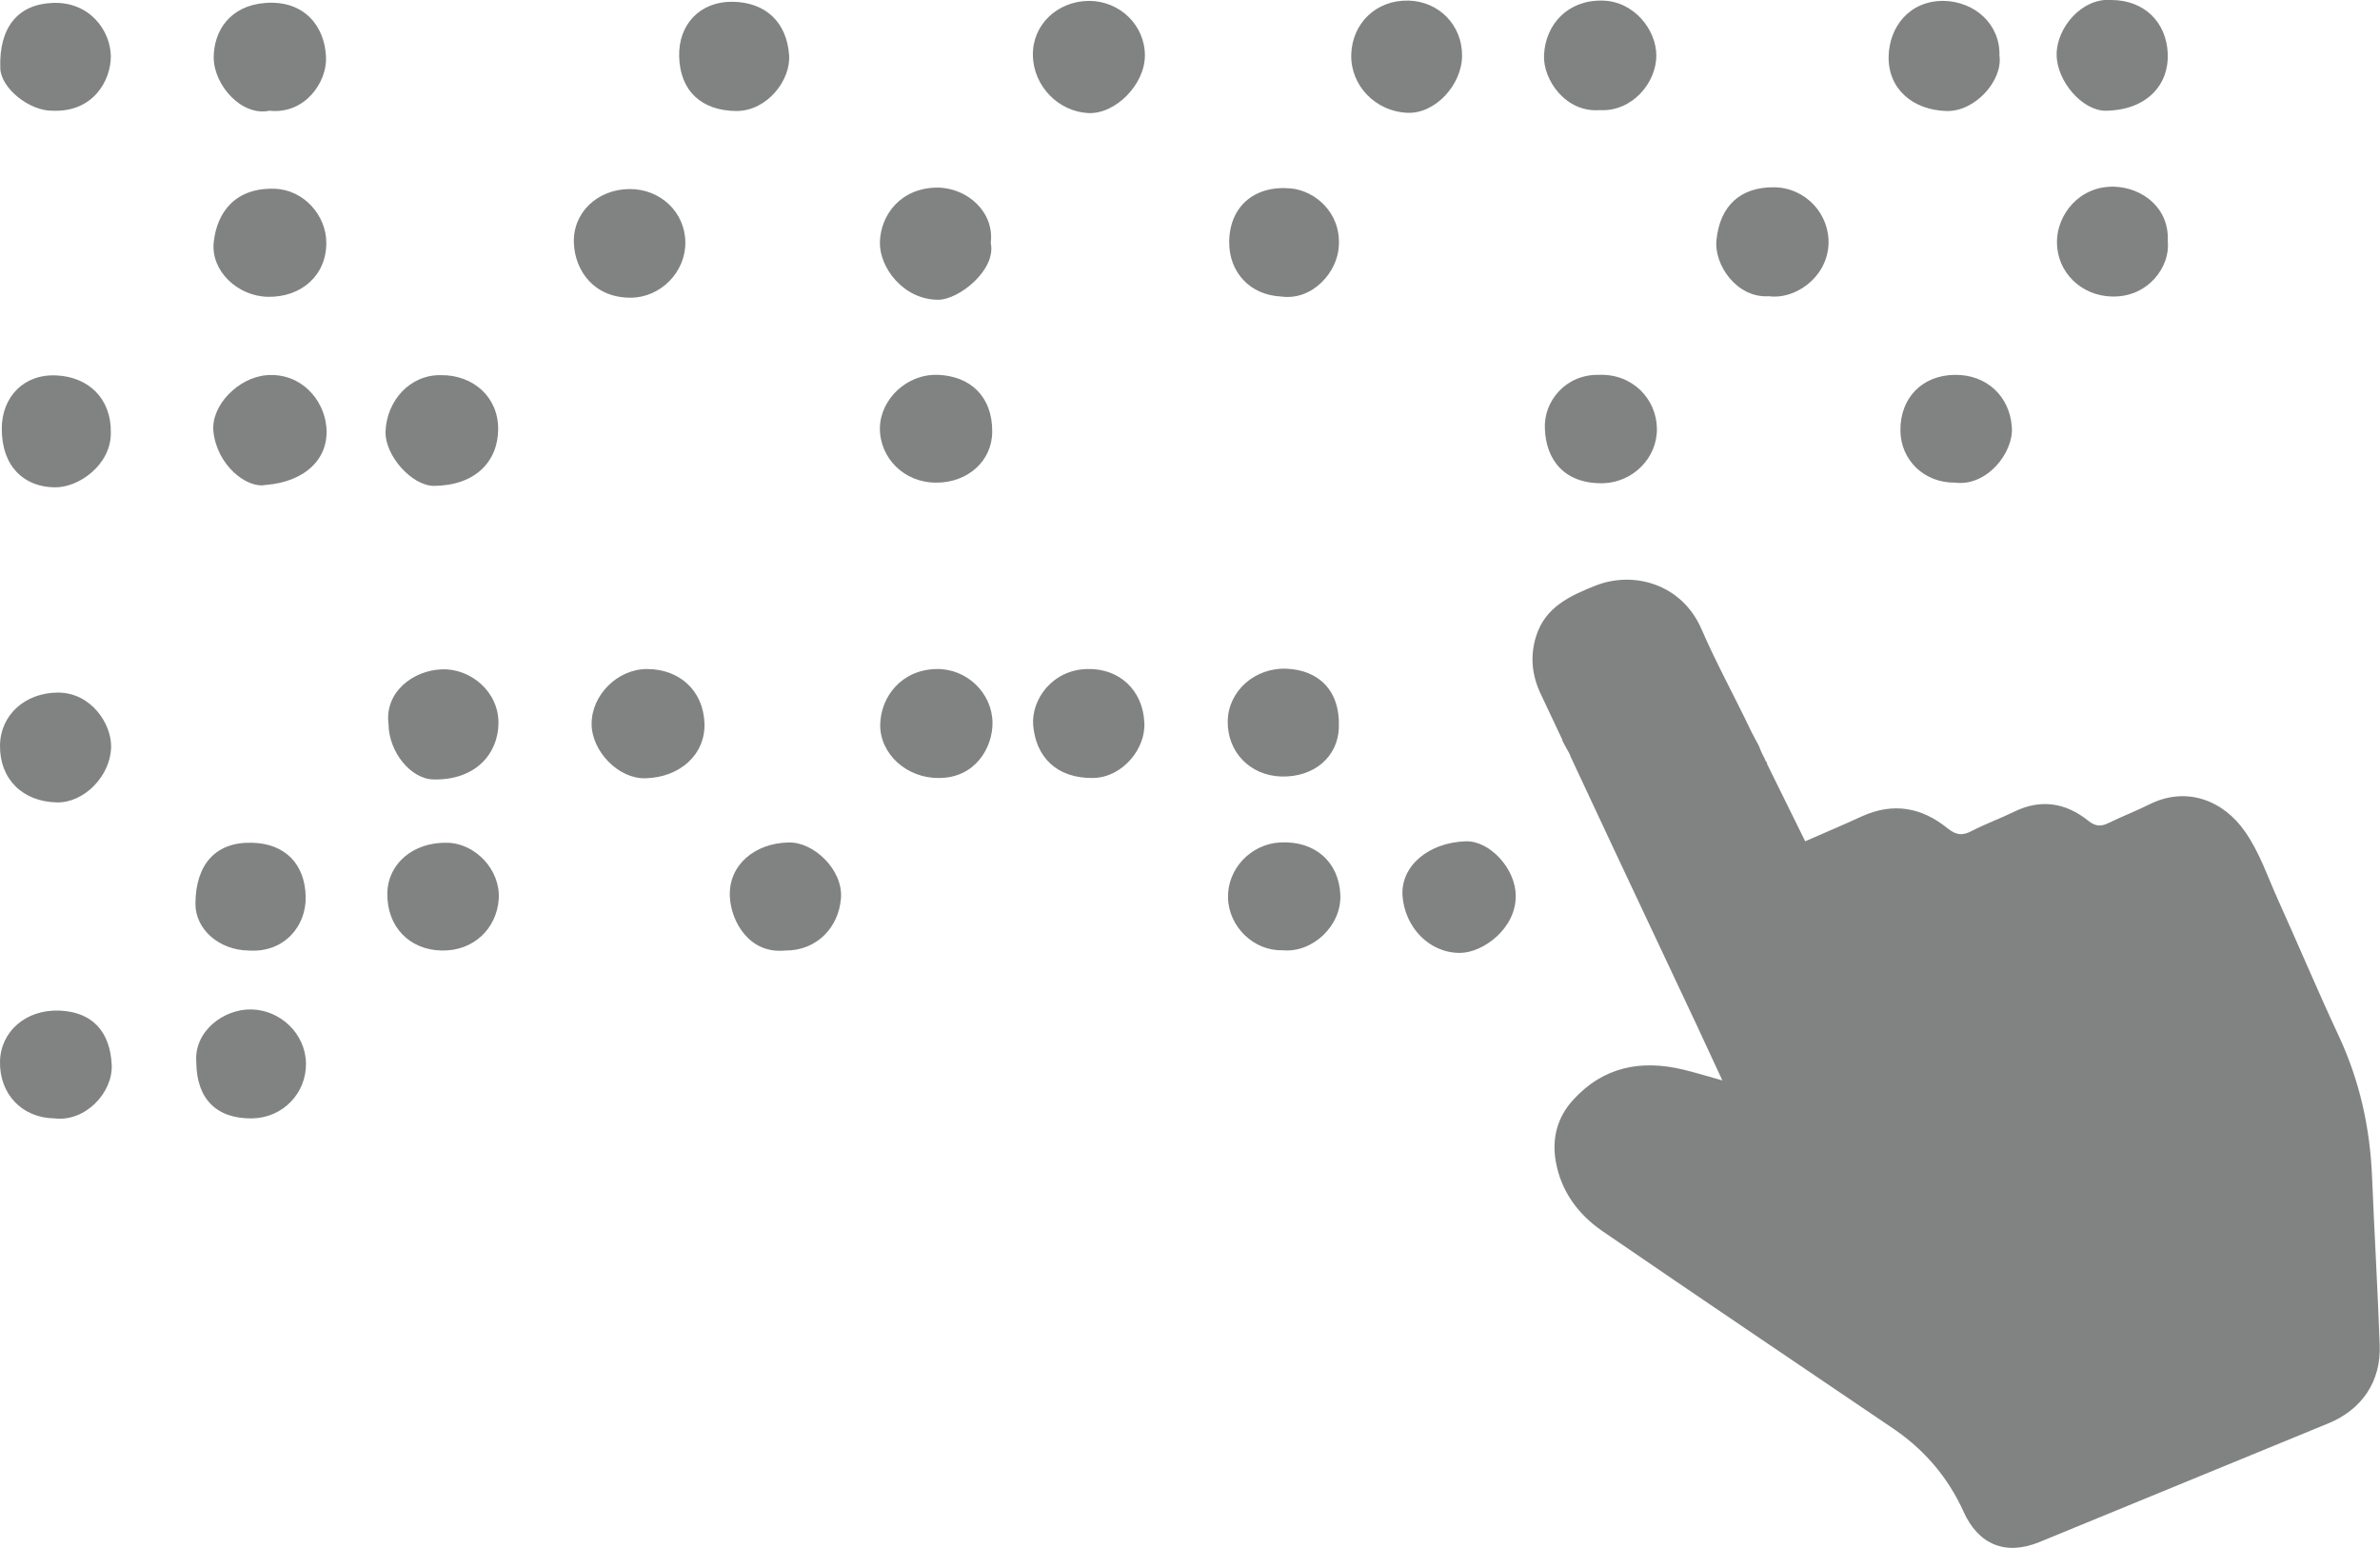 <svg width="246" height="160" fill="none" xmlns="http://www.w3.org/2000/svg"><g clip-path="url('#clip0_140_241')" fill="#050606" fill-opacity=".5"><path d="M112.549.091c3.23 0 5.82 2.557 5.789 5.692-.03 2.952-3.016 6.026-5.85 5.904-3.046-.152-5.667-2.739-5.728-5.965-.061-3.135 2.499-5.6 5.789-5.63ZM165.351 11.383c-3.535.274-5.881-3.165-5.759-5.692.153-3.195 2.468-5.691 6.002-5.63 3.261.03 5.607 2.983 5.607 5.691 0 2.77-2.468 5.814-5.85 5.631ZM156.667 92.585c.031 3.409-3.382 5.874-5.728 5.905-3.229.03-5.728-2.679-5.972-5.874-.213-3.105 2.682-5.54 6.551-5.662 2.499-.06 5.149 2.862 5.149 5.631ZM151.122 5.783c-.03 3.013-2.803 6.026-5.697 5.874-3.261-.152-5.85-2.83-5.759-6.026.091-3.196 2.559-5.662 5.941-5.57 3.139.091 5.546 2.556 5.515 5.722ZM45.58 38.775c3.352-.03 5.942 2.283 5.911 5.6-.03 3.378-2.407 5.813-6.642 5.844-2.255 0-5.119-3.135-4.997-5.692.153-3.135 2.53-5.813 5.728-5.752ZM102.404 25.11c.609 2.769-3.291 5.873-5.424 5.873-3.626 0-6.124-3.378-6.032-5.995.09-2.77 2.132-5.57 5.94-5.6 3.169.03 5.912 2.586 5.516 5.721ZM27.848 11.444c-2.834.608-5.728-2.587-5.759-5.479 0-2.8 1.707-5.387 5.332-5.66 4.053-.305 6.155 2.434 6.277 5.6.122 2.525-2.133 5.934-5.85 5.539ZM218.213 0c3.412 0 5.728 2.283 5.85 5.57.122 3.165-2.133 5.813-6.398 5.874-2.407.03-5.089-3.044-5.089-5.814 0-2.8 2.651-5.874 5.637-5.63ZM0 77.063c.03-3.166 2.59-5.448 5.941-5.479 3.474-.03 5.637 3.257 5.545 5.722-.121 2.922-2.772 5.661-5.575 5.63-3.565-.06-5.942-2.404-5.911-5.873ZM224.063 24.957c.274 2.587-2.011 5.783-5.759 5.691-3.168-.06-5.697-2.495-5.697-5.63 0-2.83 2.315-5.813 5.911-5.722 2.925.091 5.728 2.191 5.545 5.661ZM40.157 74.841c-.427-3.287 2.529-5.57 5.545-5.661 2.956-.091 5.85 2.313 5.82 5.57-.03 3.195-2.407 5.904-6.703 5.813-2.347-.03-4.632-2.83-4.662-5.722ZM206.666 5.752c.365 2.496-2.438 5.783-5.454 5.722-3.535-.091-6.063-2.313-6.002-5.63.061-3.044 2.132-5.783 5.697-5.753 3.169.061 5.85 2.374 5.759 5.661ZM96.736 49.884c-3.26 0-5.82-2.526-5.789-5.661.061-2.983 2.803-5.6 6.003-5.478 3.321.121 5.636 2.221 5.606 5.874 0 3.013-2.529 5.295-5.82 5.265ZM132.567 98.216c-2.955.09-5.545-2.405-5.637-5.387-.091-3.044 2.377-5.57 5.332-5.753 3.687-.213 6.124 2.04 6.277 5.387.152 3.226-2.895 6.057-5.972 5.753ZM182.839 30.618c-3.351.213-5.697-3.287-5.423-5.813.366-3.56 2.498-5.478 5.941-5.448 3.291.03 5.82 2.8 5.637 5.996-.244 3.5-3.595 5.63-6.155 5.265ZM132.445 80.259c-3.23-.092-5.606-2.526-5.545-5.753.061-3.074 2.803-5.539 6.124-5.387 3.199.152 5.515 2.161 5.362 6.087-.091 3.013-2.559 5.144-5.941 5.053ZM66.725 80.441c-2.772.092-5.575-2.77-5.575-5.63 0-2.983 2.68-5.661 5.728-5.661 3.29 0 5.819 2.16 5.94 5.63.092 3.196-2.528 5.57-6.093 5.661ZM97.01 80.41c-3.26.031-6.063-2.465-6.032-5.508.06-2.952 2.255-5.692 5.82-5.752 3.138-.061 5.758 2.495 5.788 5.539.031 2.587-1.797 5.752-5.575 5.722ZM165.229 38.745c3.534-.153 6.002 2.526 6.032 5.57.031 3.043-2.498 5.538-5.545 5.63-4.113.091-5.911-2.526-6.032-5.57-.183-2.891 2.163-5.691 5.545-5.63ZM27.695 30.679c-3.138-.06-5.91-2.678-5.606-5.63.335-3.166 2.286-5.662 6.277-5.54 3.077.091 5.362 2.8 5.362 5.57.03 3.348-2.56 5.66-6.033 5.6ZM25.715 98.246c-3.047-.03-5.545-2.191-5.515-4.87.03-4.078 2.133-6.391 5.88-6.27 3.444.092 5.455 2.253 5.515 5.6.061 2.983-2.193 5.784-5.88 5.54ZM5.606 115.594C2.255 115.533-.06 113.068 0 109.72c.06-3.104 2.681-5.417 6.185-5.265 3.382.152 5.21 2.191 5.362 5.63.122 2.831-2.711 5.905-5.94 5.509ZM70.199 5.843c-.092-3.317 2.163-5.691 5.484-5.66 3.473.03 5.636 2.13 5.88 5.508.183 2.587-2.254 5.783-5.454 5.783-3.595-.03-5.819-2.07-5.91-5.63ZM202.065 49.884c-3.169.03-5.606-2.313-5.637-5.387-.03-3.379 2.255-5.722 5.637-5.753 3.321-.03 5.667 2.253 5.88 5.388.214 2.617-2.559 6.178-5.88 5.752ZM11.456 44.74c.03 3.257-3.26 5.661-5.789 5.63-3.138-.03-5.484-2.1-5.484-6.056 0-3.287 2.285-5.691 5.667-5.509 3.26.153 5.667 2.344 5.606 5.935ZM45.672 98.246c-3.382-.06-5.698-2.496-5.637-5.935.061-3.074 2.712-5.296 6.216-5.204 2.864.06 5.484 2.77 5.301 5.813-.213 3.074-2.62 5.387-5.88 5.326ZM27.421 50.127c-1.889.366-4.997-2.008-5.362-5.539-.274-2.678 2.59-5.6 5.545-5.813 3.534-.243 5.85 2.526 6.124 5.296.335 3.378-2.255 5.752-6.307 6.056ZM5.423 11.444C3.016 11.474.091 9.1.03 7.06-.122 2.83 1.858.456 5.393.304c3.9-.182 6.032 2.892 6.063 5.509 0 2.557-1.859 5.813-6.033 5.63ZM20.292 109.812c-.275-3.196 2.803-5.54 5.697-5.479 3.017.061 5.576 2.526 5.637 5.539.06 3.135-2.407 5.661-5.545 5.722-3.687.061-5.759-2.008-5.79-5.782ZM118.277 74.659c.183 2.678-2.224 5.69-5.271 5.752-3.808.06-5.941-2.192-6.215-5.448-.213-2.648 1.98-5.752 5.606-5.813 3.291-.092 5.728 2.191 5.88 5.508ZM81.137 98.246c-3.687.365-5.576-2.983-5.698-5.57-.152-3.256 2.56-5.539 6.094-5.6 2.56-.06 5.606 2.8 5.393 5.753-.244 3.074-2.53 5.447-5.79 5.417ZM70.838 25.048c.03 3.105-2.59 5.722-5.667 5.722-3.778 0-5.697-2.77-5.85-5.539-.182-3.226 2.407-5.661 5.728-5.691 3.2-.03 5.759 2.374 5.79 5.508ZM132.415 30.648c-3.2-.152-5.393-2.495-5.363-5.66.031-3.622 2.59-5.875 6.399-5.51 2.467.244 5.118 2.466 4.935 5.875-.091 2.739-2.711 5.752-5.971 5.295ZM181.011 75.602c-1.675-3.53-3.595-7-5.149-10.592-2.011-4.626-6.977-6.056-10.968-4.474-2.59 1.035-5.18 2.192-6.124 5.235-.64 2.07-.427 4.048.487 5.966l2.224 4.717c-.091.06.914 1.644.823 1.674l1.31 2.8c3.87 8.309 7.8 16.588 11.7 24.896.883 1.887 1.737 3.744 2.711 5.844-1.553-.426-2.803-.822-4.082-1.126-4.357-1.035-8.227-.274-11.334 3.135-1.646 1.795-2.225 3.987-1.798 6.391.548 3.074 2.316 5.448 4.783 7.153 10.025 6.878 20.109 13.665 30.164 20.483 3.169 2.161 5.606 5.022 7.19 8.522 1.524 3.409 4.327 4.596 7.831 3.165 9.963-4.078 19.895-8.187 29.859-12.265 3.503-1.431 5.484-4.353 5.332-8.127-.214-5.813-.549-11.596-.793-17.409-.213-5.052-1.279-9.861-3.412-14.457-2.163-4.626-4.144-9.344-6.246-14-1.097-2.405-1.92-4.961-3.473-7.183-2.255-3.257-6.094-4.718-9.903-2.8-1.34.67-2.772 1.217-4.143 1.887-.792.395-1.371.426-2.163-.213-2.316-1.857-4.906-2.283-7.678-.913-1.432.7-2.956 1.248-4.357 1.978-.975.517-1.615.426-2.499-.274-2.651-2.16-5.606-2.709-8.836-1.248-1.919.883-3.869 1.705-5.88 2.587-1.341-2.708-2.62-5.295-3.961-8.035.153 0-.304-.426-.183-.426-.426-.76-.639-1.4-.639-1.4s-.549-1.004-.793-1.491Z"/></g><defs><clipPath id="clip0_140_241"><path fill="#fff" d="M0 0h246v160H0z"/></clipPath></defs></svg>